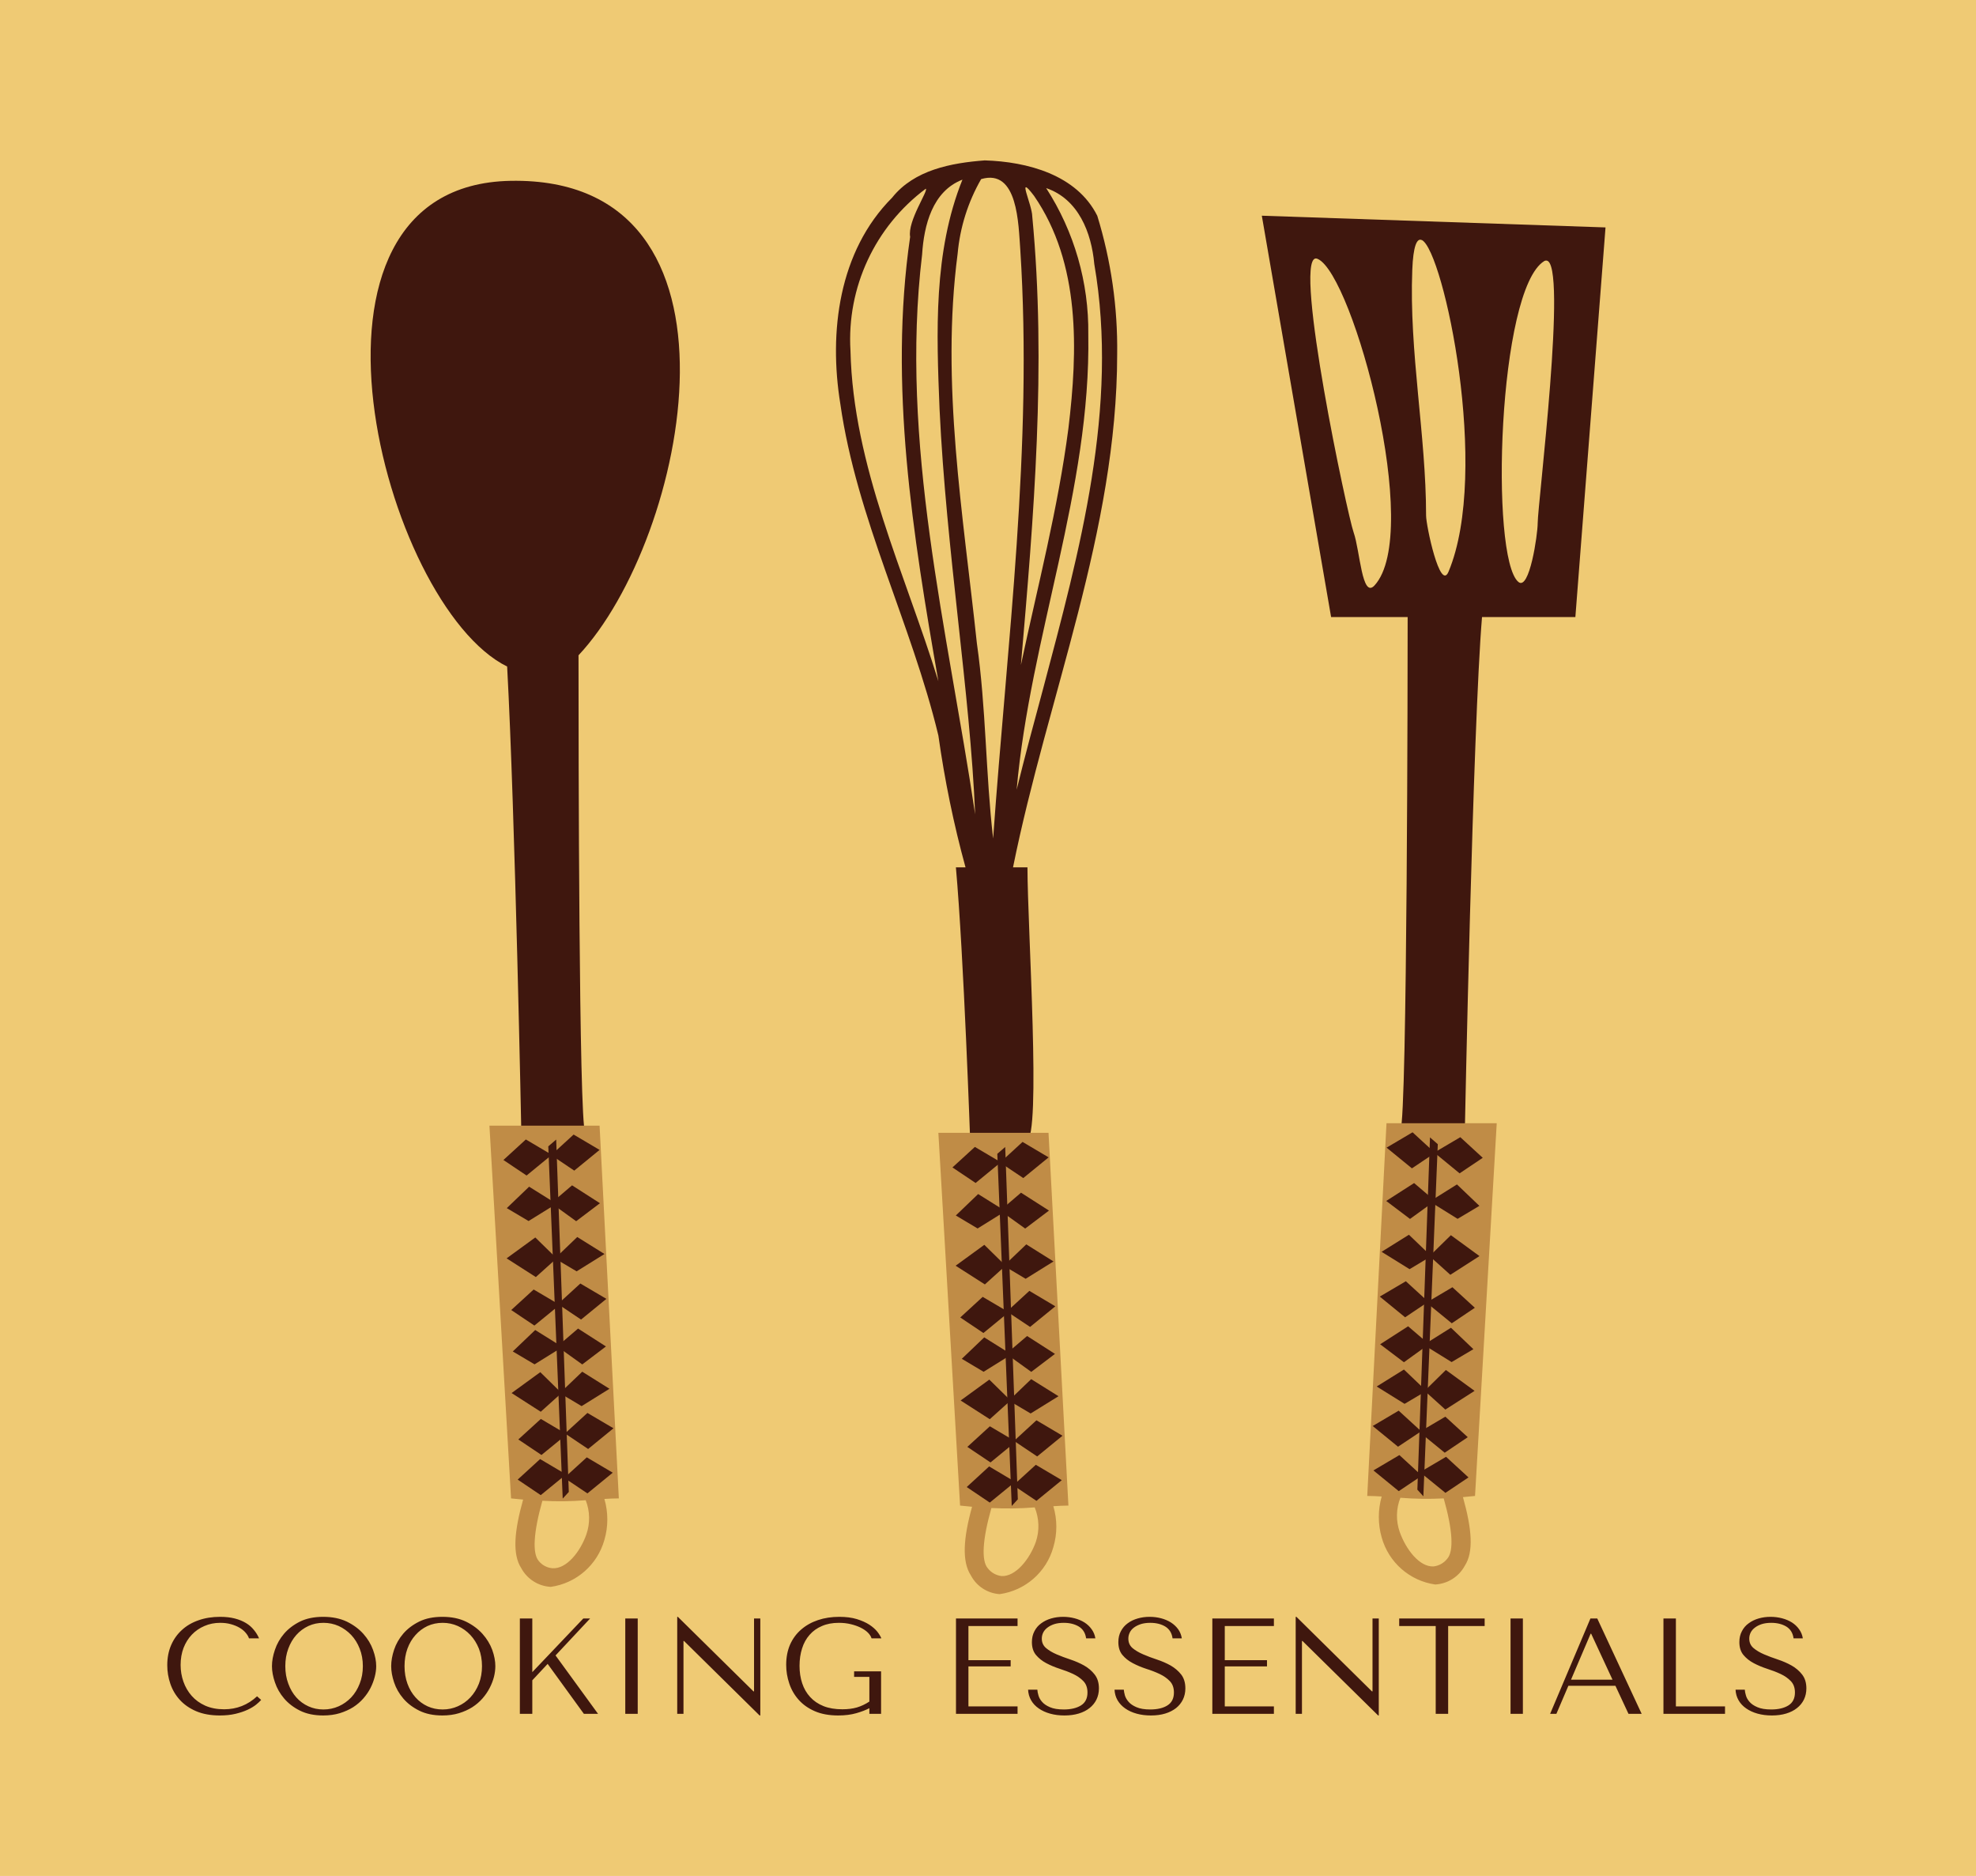 <svg xmlns="http://www.w3.org/2000/svg" version="1.1"
     viewBox="0 0 21.761 20.655"><g transform="matrix(1,0,0,1,1.767,17.802)"><rect width="21.761" height="21.761" x="-1.767" y="-18.355" fill="#efca74"></rect><g><path d=" M 1.064 0.875 Q 0.91 1.018 0.701 1.018 Q 0.584 1.018 0.493 0.978 Q 0.404 0.938 0.344 0.87 Q 0.284 0.802 0.253 0.714 Q 0.222 0.626 0.222 0.53 Q 0.222 0.428 0.254 0.343 Q 0.287 0.258 0.345 0.197 Q 0.404 0.135 0.484 0.101 Q 0.564 0.066 0.658 0.066 Q 0.723 0.066 0.776 0.081 Q 0.83 0.096 0.871 0.12 Q 0.912 0.144 0.938 0.175 Q 0.965 0.206 0.975 0.237 L 1.086 0.237 Q 1.064 0.186 1.028 0.143 Q 0.993 0.099 0.941 0.068 Q 0.888 0.036 0.818 0.018 Q 0.747 0 0.657 0 Q 0.526 0 0.419 0.038 Q 0.312 0.075 0.236 0.145 Q 0.159 0.215 0.117 0.313 Q 0.075 0.411 0.075 0.533 Q 0.075 0.638 0.109 0.737 Q 0.143 0.837 0.213 0.914 Q 0.284 0.992 0.393 1.039 Q 0.503 1.086 0.654 1.086 Q 0.75 1.086 0.826 1.068 Q 0.901 1.05 0.958 1.024 Q 1.014 0.998 1.052 0.968 Q 1.089 0.938 1.109 0.915 L 1.064 0.875 M 1.228 0.543 Q 1.228 0.627 1.261 0.722 Q 1.293 0.818 1.362 0.899 Q 1.431 0.98 1.537 1.033 Q 1.644 1.086 1.792 1.086 Q 1.893 1.086 1.975 1.061 Q 2.056 1.036 2.122 0.995 Q 2.187 0.953 2.235 0.898 Q 2.283 0.843 2.314 0.782 Q 2.344 0.722 2.36 0.66 Q 2.376 0.599 2.376 0.543 Q 2.376 0.459 2.341 0.364 Q 2.307 0.269 2.235 0.188 Q 2.163 0.107 2.053 0.053 Q 1.942 0 1.792 0 Q 1.644 0 1.537 0.052 Q 1.431 0.105 1.362 0.185 Q 1.293 0.266 1.261 0.362 Q 1.228 0.458 1.228 0.543 M 1.375 0.543 Q 1.375 0.438 1.408 0.35 Q 1.44 0.263 1.496 0.2 Q 1.552 0.137 1.629 0.101 Q 1.705 0.066 1.795 0.066 Q 1.884 0.066 1.963 0.101 Q 2.041 0.137 2.101 0.2 Q 2.16 0.263 2.194 0.35 Q 2.229 0.438 2.229 0.543 Q 2.229 0.648 2.194 0.736 Q 2.16 0.824 2.101 0.887 Q 2.041 0.95 1.963 0.985 Q 1.884 1.02 1.795 1.02 Q 1.705 1.02 1.629 0.985 Q 1.552 0.95 1.496 0.887 Q 1.44 0.824 1.408 0.736 Q 1.375 0.648 1.375 0.543 M 2.541 0.543 Q 2.541 0.627 2.573 0.722 Q 2.605 0.818 2.674 0.899 Q 2.743 0.98 2.85 1.033 Q 2.956 1.086 3.105 1.086 Q 3.205 1.086 3.287 1.061 Q 3.369 1.036 3.434 0.995 Q 3.499 0.953 3.547 0.898 Q 3.595 0.843 3.626 0.782 Q 3.657 0.722 3.673 0.66 Q 3.688 0.599 3.688 0.543 Q 3.688 0.459 3.654 0.364 Q 3.619 0.269 3.547 0.188 Q 3.475 0.107 3.365 0.053 Q 3.255 0 3.105 0 Q 2.956 0 2.85 0.052 Q 2.743 0.105 2.674 0.185 Q 2.605 0.266 2.573 0.362 Q 2.541 0.458 2.541 0.543 M 2.688 0.543 Q 2.688 0.438 2.72 0.35 Q 2.752 0.263 2.809 0.2 Q 2.865 0.137 2.941 0.101 Q 3.018 0.066 3.108 0.066 Q 3.196 0.066 3.275 0.101 Q 3.354 0.137 3.413 0.2 Q 3.472 0.263 3.507 0.35 Q 3.541 0.438 3.541 0.543 Q 3.541 0.648 3.507 0.736 Q 3.472 0.824 3.413 0.887 Q 3.354 0.95 3.275 0.985 Q 3.196 1.02 3.108 1.02 Q 3.018 1.02 2.941 0.985 Q 2.865 0.95 2.809 0.887 Q 2.752 0.824 2.72 0.736 Q 2.688 0.648 2.688 0.543 M 3.958 1.068 L 4.095 1.068 L 4.095 0.699 L 4.264 0.518 L 4.663 1.068 L 4.819 1.068 L 4.351 0.425 L 4.732 0.018 L 4.657 0.018 L 4.095 0.609 L 4.095 0.018 L 3.958 0.018 L 3.958 1.068 M 5.119 0.018 L 5.119 1.068 L 5.256 1.068 L 5.256 0.018 L 5.119 0.018 M 6.537 0.018 L 6.537 0.821 L 6.531 0.821 L 5.698 0 L 5.691 0 L 5.691 1.068 L 5.76 1.068 L 5.76 0.266 L 5.766 0.266 L 6.598 1.086 L 6.606 1.086 L 6.606 0.018 L 6.537 0.018 M 7.936 0.6 L 7.639 0.6 L 7.639 0.661 L 7.807 0.661 L 7.807 0.933 Q 7.74 0.977 7.669 0.998 Q 7.599 1.018 7.509 1.018 Q 7.39 1.018 7.302 0.983 Q 7.213 0.947 7.155 0.883 Q 7.096 0.819 7.067 0.731 Q 7.038 0.644 7.038 0.539 Q 7.038 0.435 7.066 0.348 Q 7.093 0.261 7.149 0.198 Q 7.204 0.135 7.285 0.101 Q 7.365 0.066 7.471 0.066 Q 7.542 0.066 7.603 0.081 Q 7.665 0.096 7.713 0.12 Q 7.761 0.144 7.792 0.175 Q 7.822 0.206 7.831 0.237 L 7.939 0.237 Q 7.926 0.204 7.894 0.163 Q 7.861 0.122 7.806 0.086 Q 7.75 0.05 7.669 0.025 Q 7.587 0 7.476 0 Q 7.348 0 7.241 0.036 Q 7.134 0.072 7.056 0.14 Q 6.978 0.207 6.934 0.305 Q 6.891 0.404 6.891 0.528 Q 6.891 0.635 6.925 0.734 Q 6.958 0.834 7.028 0.913 Q 7.098 0.992 7.206 1.039 Q 7.314 1.086 7.464 1.086 Q 7.576 1.086 7.663 1.061 Q 7.75 1.036 7.807 1.006 L 7.807 1.068 L 7.936 1.068 L 7.936 0.6 M 8.761 0.018 L 8.761 1.068 L 9.439 1.068 L 9.439 0.986 L 8.898 0.986 L 8.898 0.546 L 9.363 0.546 L 9.363 0.477 L 8.898 0.477 L 8.898 0.101 L 9.439 0.101 L 9.439 0.018 L 8.761 0.018 M 9.555 0.802 Q 9.558 0.867 9.589 0.92 Q 9.619 0.972 9.673 1.009 Q 9.726 1.046 9.798 1.066 Q 9.87 1.086 9.955 1.086 Q 10.042 1.086 10.112 1.065 Q 10.182 1.044 10.231 1.005 Q 10.281 0.966 10.308 0.911 Q 10.335 0.855 10.335 0.788 Q 10.335 0.695 10.288 0.635 Q 10.242 0.576 10.172 0.536 Q 10.102 0.497 10.021 0.47 Q 9.939 0.443 9.869 0.413 Q 9.799 0.383 9.753 0.344 Q 9.706 0.304 9.706 0.24 Q 9.706 0.204 9.722 0.172 Q 9.738 0.141 9.769 0.118 Q 9.799 0.095 9.844 0.08 Q 9.889 0.066 9.948 0.066 Q 10.045 0.066 10.114 0.107 Q 10.182 0.149 10.194 0.237 L 10.296 0.237 Q 10.287 0.181 10.255 0.137 Q 10.224 0.093 10.176 0.062 Q 10.128 0.032 10.067 0.016 Q 10.006 0 9.94 0 Q 9.871 0 9.809 0.018 Q 9.747 0.036 9.7 0.071 Q 9.652 0.105 9.625 0.158 Q 9.597 0.21 9.597 0.278 Q 9.597 0.366 9.642 0.42 Q 9.687 0.474 9.755 0.51 Q 9.823 0.546 9.903 0.572 Q 9.982 0.597 10.051 0.629 Q 10.119 0.661 10.164 0.708 Q 10.209 0.755 10.209 0.833 Q 10.209 0.93 10.138 0.975 Q 10.066 1.02 9.948 1.02 Q 9.853 1.02 9.796 0.995 Q 9.739 0.971 9.709 0.936 Q 9.679 0.902 9.669 0.865 Q 9.658 0.828 9.657 0.802 L 9.555 0.802 M 10.507 0.802 Q 10.51 0.867 10.541 0.92 Q 10.572 0.972 10.625 1.009 Q 10.678 1.046 10.75 1.066 Q 10.822 1.086 10.908 1.086 Q 10.995 1.086 11.065 1.065 Q 11.134 1.044 11.184 1.005 Q 11.233 0.966 11.26 0.911 Q 11.287 0.855 11.287 0.788 Q 11.287 0.695 11.241 0.635 Q 11.194 0.576 11.125 0.536 Q 11.055 0.497 10.973 0.47 Q 10.891 0.443 10.822 0.413 Q 10.752 0.383 10.705 0.344 Q 10.659 0.304 10.659 0.24 Q 10.659 0.204 10.675 0.172 Q 10.69 0.141 10.721 0.118 Q 10.752 0.095 10.797 0.08 Q 10.842 0.066 10.9 0.066 Q 10.998 0.066 11.066 0.107 Q 11.134 0.149 11.146 0.237 L 11.248 0.237 Q 11.239 0.181 11.208 0.137 Q 11.176 0.093 11.128 0.062 Q 11.08 0.032 11.02 0.016 Q 10.959 0 10.893 0 Q 10.824 0 10.762 0.018 Q 10.699 0.036 10.652 0.071 Q 10.605 0.105 10.577 0.158 Q 10.549 0.21 10.549 0.278 Q 10.549 0.366 10.594 0.42 Q 10.639 0.474 10.708 0.51 Q 10.776 0.546 10.855 0.572 Q 10.935 0.597 11.003 0.629 Q 11.071 0.661 11.116 0.708 Q 11.161 0.755 11.161 0.833 Q 11.161 0.93 11.09 0.975 Q 11.019 1.02 10.9 1.02 Q 10.806 1.02 10.749 0.995 Q 10.692 0.971 10.662 0.936 Q 10.632 0.902 10.621 0.865 Q 10.611 0.828 10.609 0.802 L 10.507 0.802 M 11.584 0.018 L 11.584 1.068 L 12.262 1.068 L 12.262 0.986 L 11.721 0.986 L 11.721 0.546 L 12.186 0.546 L 12.186 0.477 L 11.721 0.477 L 11.721 0.101 L 12.262 0.101 L 12.262 0.018 L 11.584 0.018 M 13.348 0.018 L 13.348 0.821 L 13.342 0.821 L 12.51 0 L 12.502 0 L 12.502 1.068 L 12.571 1.068 L 12.571 0.266 L 12.577 0.266 L 13.41 1.086 L 13.417 1.086 L 13.417 0.018 L 13.348 0.018 M 14.181 1.068 L 14.181 0.101 L 14.583 0.101 L 14.583 0.018 L 13.642 0.018 L 13.642 0.101 L 14.044 0.101 L 14.044 1.068 L 14.181 1.068 M 14.868 0.018 L 14.868 1.068 L 15.004 1.068 L 15.004 0.018 L 14.868 0.018 M 16.023 0.759 L 16.167 1.068 L 16.312 1.068 L 15.823 0.018 L 15.748 0.018 L 15.304 1.068 L 15.373 1.068 L 15.505 0.759 L 16.023 0.759 M 15.991 0.692 L 15.534 0.692 L 15.75 0.186 L 15.756 0.186 L 15.991 0.692 M 16.552 1.068 L 16.552 0.018 L 16.689 0.018 L 16.689 0.986 L 17.23 0.986 L 17.23 1.068 L 16.552 1.068 M 17.346 0.802 Q 17.349 0.867 17.38 0.92 Q 17.41 0.972 17.464 1.009 Q 17.517 1.046 17.589 1.066 Q 17.661 1.086 17.746 1.086 Q 17.833 1.086 17.903 1.065 Q 17.973 1.044 18.022 1.005 Q 18.072 0.966 18.099 0.911 Q 18.126 0.855 18.126 0.788 Q 18.126 0.695 18.079 0.635 Q 18.033 0.576 17.963 0.536 Q 17.893 0.497 17.812 0.47 Q 17.73 0.443 17.66 0.413 Q 17.59 0.383 17.544 0.344 Q 17.497 0.304 17.497 0.24 Q 17.497 0.204 17.513 0.172 Q 17.529 0.141 17.56 0.118 Q 17.59 0.095 17.635 0.08 Q 17.68 0.066 17.739 0.066 Q 17.836 0.066 17.905 0.107 Q 17.973 0.149 17.985 0.237 L 18.087 0.237 Q 18.078 0.181 18.046 0.137 Q 18.015 0.093 17.967 0.062 Q 17.919 0.032 17.858 0.016 Q 17.797 0 17.731 0 Q 17.662 0 17.6 0.018 Q 17.538 0.036 17.491 0.071 Q 17.443 0.105 17.416 0.158 Q 17.388 0.21 17.388 0.278 Q 17.388 0.366 17.433 0.42 Q 17.478 0.474 17.546 0.51 Q 17.614 0.546 17.694 0.572 Q 17.773 0.597 17.842 0.629 Q 17.91 0.661 17.955 0.708 Q 18 0.755 18 0.833 Q 18 0.93 17.929 0.975 Q 17.857 1.02 17.739 1.02 Q 17.644 1.02 17.587 0.995 Q 17.53 0.971 17.5 0.936 Q 17.47 0.902 17.46 0.865 Q 17.449 0.828 17.448 0.802 L 17.346 0.802" fill="#3f170e" fill-rule="nonzero"></path></g><g></g><g clip-path="url(#SvgjsClipPath1002)"><g clip-path="url(#SvgjsClipPath1000eb832bca-bc40-4d77-9f2c-3fb7ac46b0d1)"><path d=" M 12.129 -15.427 L 15.914 -15.298 L 15.582 -11.008 L 14.554 -11.008 C 14.453 -9.809 14.364 -5.319 14.364 -5.319 C 14.364 -5.319 13.579 -5.202 13.656 -5.358 C 13.731 -5.507 13.735 -10.558 13.735 -11.008 L 12.892 -11.008 Z M 13.892 -15.158 C 13.837 -15.186 13.796 -15.093 13.786 -14.832 C 13.75 -13.927 13.938 -13.01 13.938 -12.125 C 13.938 -12.016 14.092 -11.285 14.185 -11.507 C 14.648 -12.612 14.131 -15.036 13.892 -15.159 Z M 12.719 -14.956 C 12.482 -14.909 13.07 -12.137 13.14 -11.94 C 13.211 -11.738 13.231 -11.205 13.37 -11.356 C 13.903 -11.937 13.135 -14.771 12.747 -14.95 C 12.738 -14.955 12.728 -14.957 12.719 -14.956 Z M 15.263 -14.933 C 15.255 -14.934 15.247 -14.932 15.24 -14.928 C 14.728 -14.617 14.64 -11.66 14.954 -11.395 C 15.076 -11.291 15.167 -11.917 15.167 -12.041 C 15.167 -12.253 15.5 -14.923 15.263 -14.933 Z" fill="#3f170e" transform="matrix(1,0,0,1,0,0)" fill-rule="nonzero"></path></g><g clip-path="url(#SvgjsClipPath1000eb832bca-bc40-4d77-9f2c-3fb7ac46b0d1)"><path d=" M 14.039 -0.356 C 14.176 -0.364 14.299 -0.442 14.364 -0.562 C 14.464 -0.715 14.442 -0.969 14.344 -1.318 C 14.392 -1.322 14.424 -1.325 14.477 -1.331 L 14.716 -5.435 L 13.502 -5.435 L 13.29 -1.331 C 13.349 -1.331 13.398 -1.328 13.449 -1.325 C 13.407 -1.177 13.407 -1.021 13.449 -0.874 C 13.526 -0.599 13.757 -0.396 14.039 -0.356 Z M 14.02 -0.555 C 13.866 -0.547 13.717 -0.741 13.648 -0.933 C 13.605 -1.056 13.607 -1.19 13.655 -1.311 C 13.814 -1.298 13.973 -1.296 14.132 -1.304 C 14.231 -0.956 14.244 -0.724 14.172 -0.641 C 14.135 -0.593 14.08 -0.562 14.02 -0.555 Z" fill="#c08c46" transform="matrix(1,0,0,1,0,0)" fill-rule="nonzero"></path></g><g clip-path="url(#SvgjsClipPath1000eb832bca-bc40-4d77-9f2c-3fb7ac46b0d1)"><path d=" M 14.067 -5.204 L 13.908 -1.327 L 13.842 -1.4 L 13.981 -5.279 L 14.067 -5.204 Z" fill="#3f170e" transform="matrix(1,0,0,1,0,0)" fill-rule="nonzero"></path></g><g clip-path="url(#SvgjsClipPath1000eb832bca-bc40-4d77-9f2c-3fb7ac46b0d1)"><path d=" M 13.962 -3.469 L 13.715 -3.695 L 13.428 -3.526 L 13.707 -3.298 L 13.962 -3.469 Z" fill="#3f170e" transform="matrix(1,0,0,1,0,0)" fill-rule="nonzero"></path></g><g clip-path="url(#SvgjsClipPath1000eb832bca-bc40-4d77-9f2c-3fb7ac46b0d1)"><path d=" M 14.475 -3.403 L 14.228 -3.629 L 13.942 -3.46 L 14.221 -3.232 L 14.475 -3.403 Z" fill="#3f170e" transform="matrix(1,0,0,1,0,0)" fill-rule="nonzero"></path></g><g clip-path="url(#SvgjsClipPath1000eb832bca-bc40-4d77-9f2c-3fb7ac46b0d1)"><path d=" M 13.995 -3.971 L 13.756 -3.828 L 13.448 -4.019 L 13.749 -4.207 L 13.995 -3.971 Z" fill="#3f170e" transform="matrix(1,0,0,1,0,0)" fill-rule="nonzero"></path></g><g clip-path="url(#SvgjsClipPath1000eb832bca-bc40-4d77-9f2c-3fb7ac46b0d1)"><path d=" M 13.976 -3.972 L 14.211 -4.202 L 14.526 -3.972 L 14.205 -3.766 L 13.976 -3.972 Z" fill="#3f170e" transform="matrix(1,0,0,1,0,0)" fill-rule="nonzero"></path></g><g clip-path="url(#SvgjsClipPath1000eb832bca-bc40-4d77-9f2c-3fb7ac46b0d1)"><path d=" M 14.036 -4.58 L 13.761 -4.381 L 13.499 -4.579 L 13.806 -4.776 L 14.036 -4.58 Z" fill="#3f170e" transform="matrix(1,0,0,1,0,0)" fill-rule="nonzero"></path></g><g clip-path="url(#SvgjsClipPath1000eb832bca-bc40-4d77-9f2c-3fb7ac46b0d1)"><path d=" M 14.525 -4.525 L 14.285 -4.382 L 13.978 -4.573 L 14.278 -4.761 L 14.525 -4.525 Z" fill="#3f170e" transform="matrix(1,0,0,1,0,0)" fill-rule="nonzero"></path></g><g clip-path="url(#SvgjsClipPath1000eb832bca-bc40-4d77-9f2c-3fb7ac46b0d1)"><path d=" M 13.884 -2.043 L 13.636 -2.27 L 13.35 -2.101 L 13.629 -1.873 L 13.884 -2.043 Z" fill="#3f170e" transform="matrix(1,0,0,1,0,0)" fill-rule="nonzero"></path></g><g clip-path="url(#SvgjsClipPath1000eb832bca-bc40-4d77-9f2c-3fb7ac46b0d1)"><path d=" M 14.397 -1.978 L 14.15 -2.204 L 13.864 -2.035 L 14.143 -1.807 L 14.397 -1.978 Z" fill="#3f170e" transform="matrix(1,0,0,1,0,0)" fill-rule="nonzero"></path></g><g clip-path="url(#SvgjsClipPath1000eb832bca-bc40-4d77-9f2c-3fb7ac46b0d1)"><path d=" M 13.941 -2.487 L 13.701 -2.345 L 13.394 -2.536 L 13.694 -2.723 L 13.941 -2.487 Z" fill="#3f170e" transform="matrix(1,0,0,1,0,0)" fill-rule="nonzero"></path></g><g clip-path="url(#SvgjsClipPath1000eb832bca-bc40-4d77-9f2c-3fb7ac46b0d1)"><path d=" M 13.922 -2.488 L 14.156 -2.718 L 14.472 -2.488 L 14.15 -2.282 L 13.922 -2.488 Z" fill="#3f170e" transform="matrix(1,0,0,1,0,0)" fill-rule="nonzero"></path></g><g clip-path="url(#SvgjsClipPath1000eb832bca-bc40-4d77-9f2c-3fb7ac46b0d1)"><path d=" M 13.97 -3.002 L 13.694 -2.803 L 13.432 -3.001 L 13.74 -3.199 L 13.97 -3.002 Z" fill="#3f170e" transform="matrix(1,0,0,1,0,0)" fill-rule="nonzero"></path></g><g clip-path="url(#SvgjsClipPath1000eb832bca-bc40-4d77-9f2c-3fb7ac46b0d1)"><path d=" M 14.459 -2.947 L 14.219 -2.805 L 13.912 -2.995 L 14.212 -3.183 L 14.459 -2.947 Z" fill="#3f170e" transform="matrix(1,0,0,1,0,0)" fill-rule="nonzero"></path></g><g clip-path="url(#SvgjsClipPath1000eb832bca-bc40-4d77-9f2c-3fb7ac46b0d1)"><path d=" M 14.036 -5.108 L 13.789 -5.335 L 13.503 -5.166 L 13.782 -4.938 L 14.036 -5.108 Z" fill="#3f170e" transform="matrix(1,0,0,1,0,0)" fill-rule="nonzero"></path></g><g clip-path="url(#SvgjsClipPath1000eb832bca-bc40-4d77-9f2c-3fb7ac46b0d1)"><path d=" M 14.562 -5.054 L 14.315 -5.281 L 14.028 -5.112 L 14.307 -4.883 L 14.562 -5.054 Z" fill="#3f170e" transform="matrix(1,0,0,1,0,0)" fill-rule="nonzero"></path></g><g clip-path="url(#SvgjsClipPath1000eb832bca-bc40-4d77-9f2c-3fb7ac46b0d1)"><path d=" M 13.891 -1.554 L 13.644 -1.781 L 13.358 -1.612 L 13.637 -1.384 L 13.891 -1.554 Z" fill="#3f170e" transform="matrix(1,0,0,1,0,0)" fill-rule="nonzero"></path></g><g clip-path="url(#SvgjsClipPath1000eb832bca-bc40-4d77-9f2c-3fb7ac46b0d1)"><path d=" M 14.405 -1.535 L 14.158 -1.762 L 13.871 -1.593 L 14.151 -1.365 L 14.405 -1.535 Z" fill="#3f170e" transform="matrix(1,0,0,1,0,0)" fill-rule="nonzero"></path></g><g clip-path="url(#SvgjsClipPath1000eb832bca-bc40-4d77-9f2c-3fb7ac46b0d1)"><path d=" M 3.857 -15.811 C 6.627 -15.86 5.806 -11.868 4.604 -10.587 C 4.604 -9.573 4.608 -5.469 4.677 -5.33 C 4.755 -5.174 3.975 -5.291 3.975 -5.291 C 3.975 -5.291 3.906 -8.842 3.818 -10.463 C 2.451 -11.138 1.245 -15.764 3.857 -15.811 Z" fill="#3f170e" transform="matrix(1,0,0,1,0,0)" fill-rule="nonzero"></path></g><g clip-path="url(#SvgjsClipPath1000eb832bca-bc40-4d77-9f2c-3fb7ac46b0d1)"><path d=" M 4.299 -0.33 C 4.581 -0.37 4.812 -0.573 4.889 -0.847 C 4.932 -0.994 4.932 -1.15 4.889 -1.298 C 4.94 -1.301 4.989 -1.304 5.048 -1.304 L 4.836 -5.408 L 3.623 -5.408 L 3.861 -1.304 C 3.915 -1.298 3.946 -1.295 3.994 -1.291 C 3.896 -0.942 3.874 -0.688 3.974 -0.535 C 4.039 -0.415 4.162 -0.337 4.299 -0.33 Z M 4.319 -0.535 C 4.259 -0.539 4.204 -0.568 4.166 -0.615 C 4.094 -0.698 4.108 -0.93 4.206 -1.278 C 4.365 -1.269 4.525 -1.271 4.683 -1.284 C 4.731 -1.163 4.733 -1.029 4.69 -0.906 C 4.622 -0.714 4.472 -0.527 4.319 -0.535 Z" fill="#c08c46" transform="matrix(1,0,0,1,0,0)" fill-rule="nonzero"></path></g><g clip-path="url(#SvgjsClipPath1000eb832bca-bc40-4d77-9f2c-3fb7ac46b0d1)"><path d=" M 4.271 -5.18 L 4.43 -1.302 L 4.497 -1.375 L 4.358 -5.255 L 4.271 -5.18 Z" fill="#3f170e" transform="matrix(1,0,0,1,0,0)" fill-rule="nonzero"></path></g><g clip-path="url(#SvgjsClipPath1000eb832bca-bc40-4d77-9f2c-3fb7ac46b0d1)"><path d=" M 4.377 -3.444 L 4.624 -3.67 L 4.911 -3.501 L 4.632 -3.273 L 4.377 -3.444 Z" fill="#3f170e" transform="matrix(1,0,0,1,0,0)" fill-rule="nonzero"></path></g><g clip-path="url(#SvgjsClipPath1000eb832bca-bc40-4d77-9f2c-3fb7ac46b0d1)"><path d=" M 3.863 -3.378 L 4.11 -3.604 L 4.397 -3.435 L 4.118 -3.207 L 3.863 -3.378 Z" fill="#3f170e" transform="matrix(1,0,0,1,0,0)" fill-rule="nonzero"></path></g><g clip-path="url(#SvgjsClipPath1000eb832bca-bc40-4d77-9f2c-3fb7ac46b0d1)"><path d=" M 4.344 -3.946 L 4.583 -3.804 L 4.89 -3.995 L 4.59 -4.182 L 4.344 -3.946 Z" fill="#3f170e" transform="matrix(1,0,0,1,0,0)" fill-rule="nonzero"></path></g><g clip-path="url(#SvgjsClipPath1000eb832bca-bc40-4d77-9f2c-3fb7ac46b0d1)"><path d=" M 4.363 -3.947 L 4.128 -4.177 L 3.812 -3.947 L 4.134 -3.741 L 4.363 -3.947 Z" fill="#3f170e" transform="matrix(1,0,0,1,0,0)" fill-rule="nonzero"></path></g><g clip-path="url(#SvgjsClipPath1000eb832bca-bc40-4d77-9f2c-3fb7ac46b0d1)"><path d=" M 4.303 -4.555 L 4.578 -4.356 L 4.84 -4.554 L 4.533 -4.751 L 4.303 -4.555 Z" fill="#3f170e" transform="matrix(1,0,0,1,0,0)" fill-rule="nonzero"></path></g><g clip-path="url(#SvgjsClipPath1000eb832bca-bc40-4d77-9f2c-3fb7ac46b0d1)"><path d=" M 3.814 -4.5 L 4.054 -4.358 L 4.361 -4.548 L 4.06 -4.736 L 3.814 -4.5 Z" fill="#3f170e" transform="matrix(1,0,0,1,0,0)" fill-rule="nonzero"></path></g><g clip-path="url(#SvgjsClipPath1000eb832bca-bc40-4d77-9f2c-3fb7ac46b0d1)"><path d=" M 4.455 -2.019 L 4.702 -2.245 L 4.989 -2.076 L 4.71 -1.848 L 4.455 -2.019 Z" fill="#3f170e" transform="matrix(1,0,0,1,0,0)" fill-rule="nonzero"></path></g><g clip-path="url(#SvgjsClipPath1000eb832bca-bc40-4d77-9f2c-3fb7ac46b0d1)"><path d=" M 3.941 -1.953 L 4.189 -2.179 L 4.475 -2.01 L 4.196 -1.782 L 3.941 -1.953 Z" fill="#3f170e" transform="matrix(1,0,0,1,0,0)" fill-rule="nonzero"></path></g><g clip-path="url(#SvgjsClipPath1000eb832bca-bc40-4d77-9f2c-3fb7ac46b0d1)"><path d=" M 4.398 -2.463 L 4.638 -2.32 L 4.945 -2.511 L 4.645 -2.699 L 4.398 -2.463 Z" fill="#3f170e" transform="matrix(1,0,0,1,0,0)" fill-rule="nonzero"></path></g><g clip-path="url(#SvgjsClipPath1000eb832bca-bc40-4d77-9f2c-3fb7ac46b0d1)"><path d=" M 4.417 -2.464 L 4.183 -2.694 L 3.867 -2.464 L 4.188 -2.258 L 4.417 -2.464 Z" fill="#3f170e" transform="matrix(1,0,0,1,0,0)" fill-rule="nonzero"></path></g><g clip-path="url(#SvgjsClipPath1000eb832bca-bc40-4d77-9f2c-3fb7ac46b0d1)"><path d=" M 4.369 -2.977 L 4.645 -2.779 L 4.906 -2.977 L 4.599 -3.174 L 4.369 -2.977 Z" fill="#3f170e" transform="matrix(1,0,0,1,0,0)" fill-rule="nonzero"></path></g><g clip-path="url(#SvgjsClipPath1000eb832bca-bc40-4d77-9f2c-3fb7ac46b0d1)"><path d=" M 3.88 -2.922 L 4.12 -2.78 L 4.427 -2.971 L 4.127 -3.158 L 3.88 -2.922 Z" fill="#3f170e" transform="matrix(1,0,0,1,0,0)" fill-rule="nonzero"></path></g><g clip-path="url(#SvgjsClipPath1000eb832bca-bc40-4d77-9f2c-3fb7ac46b0d1)"><path d=" M 4.303 -5.084 L 4.55 -5.31 L 4.836 -5.141 L 4.557 -4.913 L 4.303 -5.084 Z" fill="#3f170e" transform="matrix(1,0,0,1,0,0)" fill-rule="nonzero"></path></g><g clip-path="url(#SvgjsClipPath1000eb832bca-bc40-4d77-9f2c-3fb7ac46b0d1)"><path d=" M 3.777 -5.03 L 4.024 -5.256 L 4.31 -5.087 L 4.032 -4.859 L 3.777 -5.03 Z" fill="#3f170e" transform="matrix(1,0,0,1,0,0)" fill-rule="nonzero"></path></g><g clip-path="url(#SvgjsClipPath1000eb832bca-bc40-4d77-9f2c-3fb7ac46b0d1)"><path d=" M 4.447 -1.53 L 4.695 -1.756 L 4.981 -1.587 L 4.702 -1.359 L 4.447 -1.53 Z" fill="#3f170e" transform="matrix(1,0,0,1,0,0)" fill-rule="nonzero"></path></g><g clip-path="url(#SvgjsClipPath1000eb832bca-bc40-4d77-9f2c-3fb7ac46b0d1)"><path d=" M 3.934 -1.511 L 4.181 -1.737 L 4.467 -1.568 L 4.188 -1.34 L 3.934 -1.511 Z" fill="#3f170e" transform="matrix(1,0,0,1,0,0)" fill-rule="nonzero"></path></g><g clip-path="url(#SvgjsClipPath1000eb832bca-bc40-4d77-9f2c-3fb7ac46b0d1)"><path d=" M 9.539 -5.232 C 9.702 -5.295 9.549 -7.575 9.548 -8.252 L 9.389 -8.252 C 9.77 -10.138 10.535 -11.955 10.536 -13.901 C 10.543 -14.417 10.469 -14.932 10.317 -15.426 C 10.091 -15.879 9.544 -16.022 9.078 -16.036 C 8.709 -16.008 8.301 -15.932 8.057 -15.625 C 7.469 -15.035 7.359 -14.147 7.487 -13.357 C 7.667 -12.092 8.27 -10.939 8.567 -9.704 C 8.636 -9.214 8.735 -8.729 8.866 -8.252 L 8.76 -8.252 C 8.847 -7.281 8.919 -5.196 8.919 -5.196 C 9.126 -5.179 9.335 -5.191 9.539 -5.232 Z M 9.17 -8.57 C 9.087 -9.284 9.093 -10.007 8.991 -10.719 C 8.84 -12.14 8.592 -13.578 8.779 -15.008 C 8.805 -15.298 8.893 -15.578 9.038 -15.83 C 9.445 -15.95 9.448 -15.329 9.469 -15.055 C 9.609 -12.889 9.323 -10.727 9.17 -8.57 Z M 8.972 -8.836 C 8.668 -10.874 8.139 -12.927 8.388 -15.001 C 8.408 -15.32 8.501 -15.697 8.832 -15.824 C 8.511 -15.026 8.546 -14.141 8.58 -13.297 C 8.654 -11.731 8.917 -10.177 8.972 -8.836 Z M 9.429 -9.107 C 9.578 -10.796 10.247 -12.411 10.218 -14.12 C 10.225 -14.691 10.064 -15.251 9.754 -15.731 C 10.11 -15.61 10.253 -15.24 10.284 -14.895 C 10.556 -13.317 10.123 -11.736 9.721 -10.221 C 9.621 -9.85 9.521 -9.481 9.429 -9.107 Z M 8.567 -10.301 C 8.198 -11.498 7.628 -12.667 7.599 -13.941 C 7.557 -14.637 7.869 -15.307 8.428 -15.724 C 8.462 -15.709 8.225 -15.368 8.256 -15.194 C 8.018 -13.561 8.287 -11.911 8.567 -10.301 Z M 9.476 -10.48 C 9.618 -12.121 9.758 -13.774 9.601 -15.419 C 9.599 -15.553 9.42 -15.91 9.621 -15.645 C 10.133 -14.902 10.103 -13.943 9.999 -13.085 C 9.885 -12.205 9.66 -11.346 9.476 -10.48 Z" fill="#3f170e" transform="matrix(1,0,0,1,0,0)" fill-rule="nonzero"></path></g><g clip-path="url(#SvgjsClipPath1000eb832bca-bc40-4d77-9f2c-3fb7ac46b0d1)"><path d=" M 9.243 -0.25 C 9.525 -0.29 9.757 -0.493 9.833 -0.767 C 9.877 -0.914 9.877 -1.071 9.833 -1.218 C 9.885 -1.221 9.94 -1.225 9.999 -1.225 L 9.78 -5.329 L 8.567 -5.329 L 8.806 -1.225 C 8.859 -1.219 8.891 -1.216 8.938 -1.212 C 8.841 -0.863 8.825 -0.609 8.925 -0.456 C 8.988 -0.336 9.109 -0.258 9.243 -0.25 Z M 9.263 -0.449 C 9.203 -0.456 9.148 -0.487 9.111 -0.535 C 9.039 -0.618 9.052 -0.85 9.151 -1.198 C 9.31 -1.19 9.469 -1.192 9.628 -1.205 C 9.677 -1.084 9.682 -0.95 9.641 -0.827 C 9.573 -0.634 9.417 -0.441 9.263 -0.449 Z" fill="#c08c46" transform="matrix(1,0,0,1,0,0)" fill-rule="nonzero"></path></g><g clip-path="url(#SvgjsClipPath1000eb832bca-bc40-4d77-9f2c-3fb7ac46b0d1)"><path d=" M 9.216 -5.098 L 9.375 -1.221 L 9.442 -1.294 L 9.303 -5.173 L 9.216 -5.098 Z" fill="#3f170e" transform="matrix(1,0,0,1,0,0)" fill-rule="nonzero"></path></g><g clip-path="url(#SvgjsClipPath1000eb832bca-bc40-4d77-9f2c-3fb7ac46b0d1)"><path d=" M 9.322 -3.362 L 9.569 -3.589 L 9.855 -3.419 L 9.577 -3.192 L 9.322 -3.362 Z" fill="#3f170e" transform="matrix(1,0,0,1,0,0)" fill-rule="nonzero"></path></g><g clip-path="url(#SvgjsClipPath1000eb832bca-bc40-4d77-9f2c-3fb7ac46b0d1)"><path d=" M 8.808 -3.296 L 9.055 -3.523 L 9.342 -3.354 L 9.063 -3.125 L 8.808 -3.296 Z" fill="#3f170e" transform="matrix(1,0,0,1,0,0)" fill-rule="nonzero"></path></g><g clip-path="url(#SvgjsClipPath1000eb832bca-bc40-4d77-9f2c-3fb7ac46b0d1)"><path d=" M 9.288 -3.865 L 9.528 -3.722 L 9.835 -3.913 L 9.535 -4.101 L 9.288 -3.865 Z" fill="#3f170e" transform="matrix(1,0,0,1,0,0)" fill-rule="nonzero"></path></g><g clip-path="url(#SvgjsClipPath1000eb832bca-bc40-4d77-9f2c-3fb7ac46b0d1)"><path d=" M 9.307 -3.866 L 9.073 -4.096 L 8.757 -3.866 L 9.079 -3.66 L 9.307 -3.866 Z" fill="#3f170e" transform="matrix(1,0,0,1,0,0)" fill-rule="nonzero"></path></g><g clip-path="url(#SvgjsClipPath1000eb832bca-bc40-4d77-9f2c-3fb7ac46b0d1)"><path d=" M 9.247 -4.473 L 9.523 -4.275 L 9.785 -4.473 L 9.477 -4.67 L 9.247 -4.473 Z" fill="#3f170e" transform="matrix(1,0,0,1,0,0)" fill-rule="nonzero"></path></g><g clip-path="url(#SvgjsClipPath1000eb832bca-bc40-4d77-9f2c-3fb7ac46b0d1)"><path d=" M 8.759 -4.419 L 8.999 -4.276 L 9.306 -4.467 L 9.005 -4.655 L 8.759 -4.419 Z" fill="#3f170e" transform="matrix(1,0,0,1,0,0)" fill-rule="nonzero"></path></g><g clip-path="url(#SvgjsClipPath1000eb832bca-bc40-4d77-9f2c-3fb7ac46b0d1)"><path d=" M 9.4 -1.937 L 9.647 -2.164 L 9.934 -1.994 L 9.655 -1.766 L 9.4 -1.937 Z" fill="#3f170e" transform="matrix(1,0,0,1,0,0)" fill-rule="nonzero"></path></g><g clip-path="url(#SvgjsClipPath1000eb832bca-bc40-4d77-9f2c-3fb7ac46b0d1)"><path d=" M 8.886 -1.871 L 9.134 -2.098 L 9.42 -1.929 L 9.141 -1.7 L 8.886 -1.871 Z" fill="#3f170e" transform="matrix(1,0,0,1,0,0)" fill-rule="nonzero"></path></g><g clip-path="url(#SvgjsClipPath1000eb832bca-bc40-4d77-9f2c-3fb7ac46b0d1)"><path d=" M 9.343 -2.381 L 9.583 -2.239 L 9.89 -2.429 L 9.589 -2.617 L 9.343 -2.381 Z" fill="#3f170e" transform="matrix(1,0,0,1,0,0)" fill-rule="nonzero"></path></g><g clip-path="url(#SvgjsClipPath1000eb832bca-bc40-4d77-9f2c-3fb7ac46b0d1)"><path d=" M 9.362 -2.382 L 9.128 -2.612 L 8.812 -2.382 L 9.133 -2.176 L 9.362 -2.382 Z" fill="#3f170e" transform="matrix(1,0,0,1,0,0)" fill-rule="nonzero"></path></g><g clip-path="url(#SvgjsClipPath1000eb832bca-bc40-4d77-9f2c-3fb7ac46b0d1)"><path d=" M 9.314 -2.896 L 9.59 -2.697 L 9.851 -2.895 L 9.544 -3.092 L 9.314 -2.896 Z" fill="#3f170e" transform="matrix(1,0,0,1,0,0)" fill-rule="nonzero"></path></g><g clip-path="url(#SvgjsClipPath1000eb832bca-bc40-4d77-9f2c-3fb7ac46b0d1)"><path d=" M 8.825 -2.841 L 9.065 -2.698 L 9.372 -2.889 L 9.072 -3.077 L 8.825 -2.841 Z" fill="#3f170e" transform="matrix(1,0,0,1,0,0)" fill-rule="nonzero"></path></g><g clip-path="url(#SvgjsClipPath1000eb832bca-bc40-4d77-9f2c-3fb7ac46b0d1)"><path d=" M 9.247 -5.002 L 9.494 -5.229 L 9.781 -5.059 L 9.502 -4.831 L 9.247 -5.002 Z" fill="#3f170e" transform="matrix(1,0,0,1,0,0)" fill-rule="nonzero"></path></g><g clip-path="url(#SvgjsClipPath1000eb832bca-bc40-4d77-9f2c-3fb7ac46b0d1)"><path d=" M 8.722 -4.948 L 8.969 -5.174 L 9.255 -5.005 L 8.977 -4.777 L 8.722 -4.948 Z" fill="#3f170e" transform="matrix(1,0,0,1,0,0)" fill-rule="nonzero"></path></g><g clip-path="url(#SvgjsClipPath1000eb832bca-bc40-4d77-9f2c-3fb7ac46b0d1)"><path d=" M 9.392 -1.448 L 9.64 -1.674 L 9.926 -1.505 L 9.647 -1.277 L 9.392 -1.448 Z" fill="#3f170e" transform="matrix(1,0,0,1,0,0)" fill-rule="nonzero"></path></g><g clip-path="url(#SvgjsClipPath1000eb832bca-bc40-4d77-9f2c-3fb7ac46b0d1)"><path d=" M 8.879 -1.429 L 9.126 -1.656 L 9.412 -1.486 L 9.133 -1.258 L 8.879 -1.429 Z" fill="#3f170e" transform="matrix(1,0,0,1,0,0)" fill-rule="nonzero"></path></g></g></g><defs><clipPath id="SvgjsClipPath1002"><path d=" M 2.314 -16.036 h 13.599 v 15.786 h -13.599 Z"></path></clipPath><clipPath id="SvgjsClipPath1000eb832bca-bc40-4d77-9f2c-3fb7ac46b0d1"><path d=" M 2.314 -16.036 L 15.914 -16.036 L 15.914 -0.25 L 2.314 -0.25 Z"></path></clipPath></defs></svg>